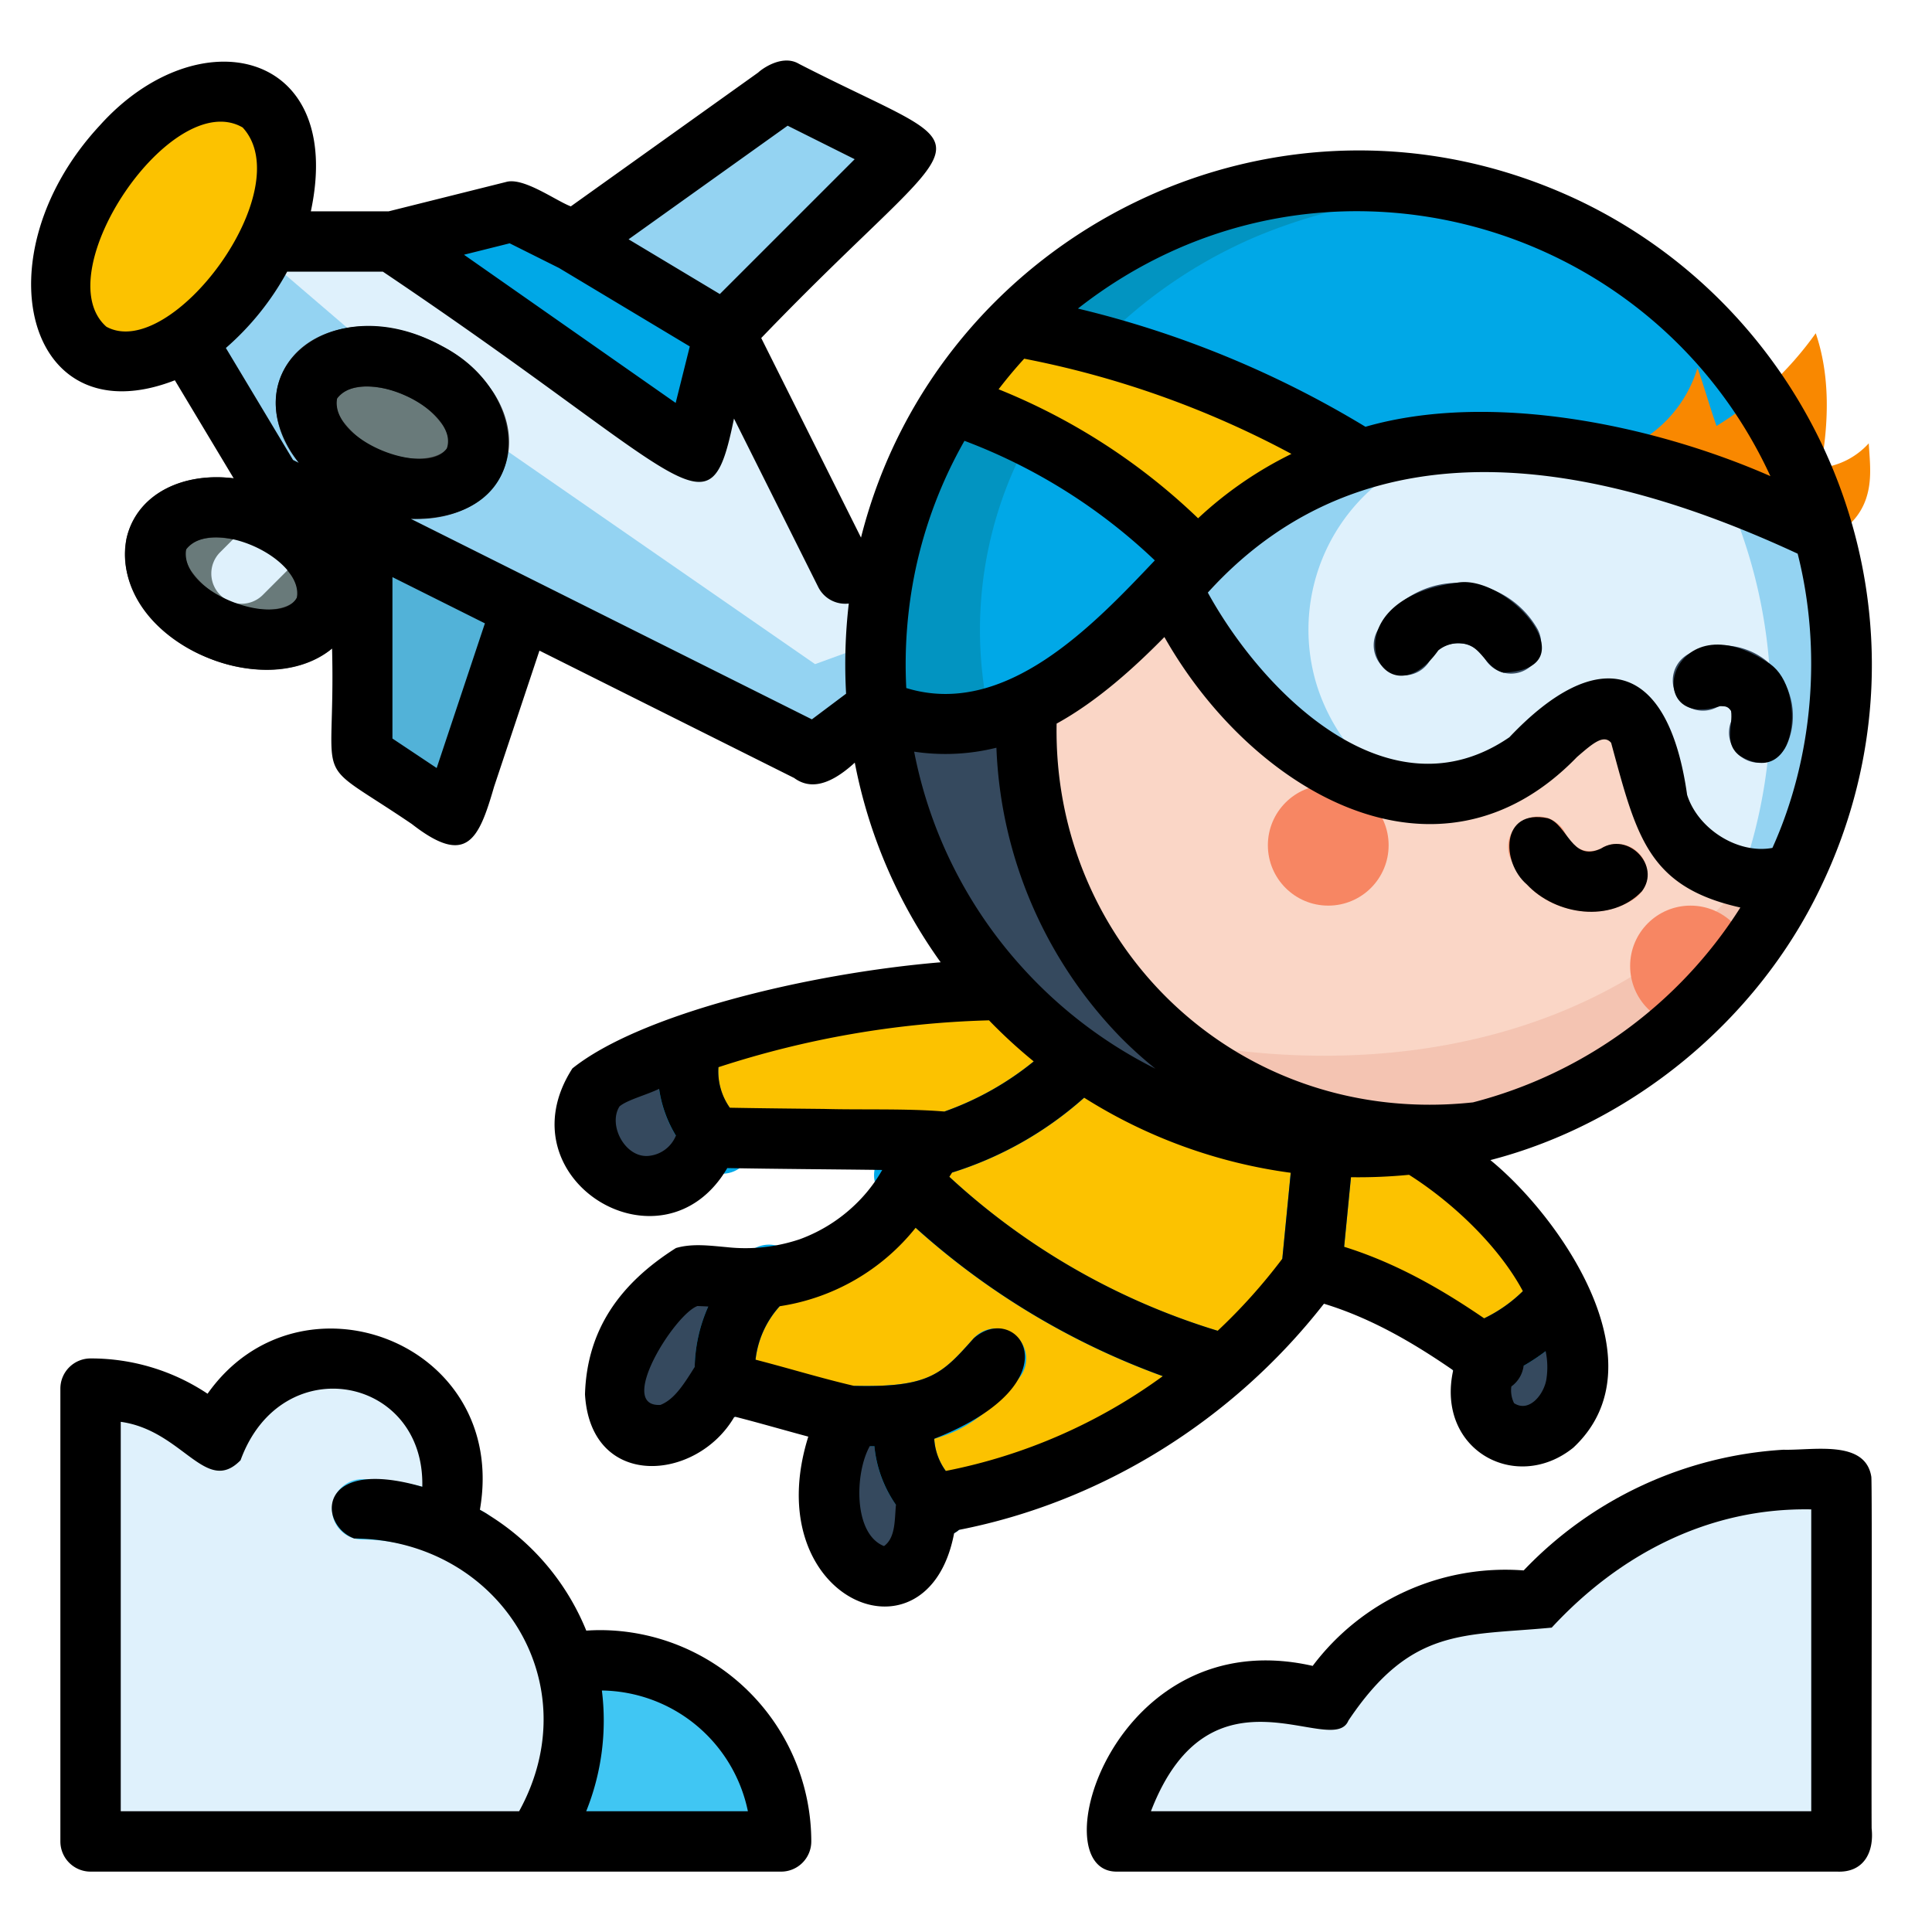 <svg height="512" viewBox="0 0 512 512" width="512" xmlns="http://www.w3.org/2000/svg"><g><g><path d="m144 152-24 64-24-16v-64z" fill="#52b2d8"/><path d="m216 200-144-72-24-40 16-24h40l32-8 16 8 56-40 32 16-48 48 32 64 32-8 24 8z" fill="#dff1fc"/><g fill="#94d3f2"><path d="m216 176-104-72-46.667-40h-1.333l-16 24 24 40 144 72 62.118-46.588z"/><path d="m240 40-32-16-56 40 40 24z"/></g><path d="m104 64 80 56 8-32-40-24-16-8z" fill="#00a8e7"/><ellipse cx="46" cy="60" fill="#fcc200" rx="40" ry="24" transform="matrix(.556 -.831 .831 .556 -29.449 64.838)"/><g><ellipse cx="64" cy="152" fill="#697a7a" rx="16" ry="24" transform="matrix(.399 -.917 .917 .399 -100.913 150.056)"/><path d="m70.648 177.535a40.9 40.9 0 0 1 -16.221-3.527 38.9 38.9 0 0 1 -17.227-14.069c-4.383-6.8-5.31-14.346-2.545-20.7 5.368-12.339 22.464-16.4 38.917-9.243a38.9 38.9 0 0 1 17.228 14.065c4.383 6.8 5.31 14.346 2.545 20.7-3.578 8.227-12.364 12.774-22.697 12.774zm-13.326-35.08c-4.205 0-7.218 1.38-7.994 3.163-.586 1.347-.092 3.461 1.321 5.653a23.159 23.159 0 0 0 10.16 8.065c8.956 3.895 16.561 2.037 17.863-.954.586-1.347.092-3.461-1.321-5.653a23.159 23.159 0 0 0 -10.16-8.065 25.013 25.013 0 0 0 -9.869-2.209z" fill="#333"/></g><path d="m395.852 360.929c-14.867-10.751-30.273-20.343-48.129-24.558-24.145 33.176-61.663 56.621-102.282 62.425-.225 4.936-.482 10.02-3.334 14.289a10.606 10.606 0 0 1 -5.1 4.162c-6.741 2.455-12.507-3.568-14.97-9.669a34.081 34.081 0 0 1 3.905-32.2c-11.631-2.6-23.318-6.475-34.948-9.076-3.314 5.373-6.825 10.954-12.954 13.425a11.494 11.494 0 0 1 -8.569.2c-6.466-2.605-7.151-9.892-6.028-15.918 2-10.717 9.892-20.01 19-26 4.305.135 8.632.371 12.967.646a48.491 48.491 0 0 0 44.138-22.728c2.843-4.544 5.718-9.09 8.7-13.648-20.4-.439-40.557-.4-60.962-.842a16.111 16.111 0 0 1 -30.938 2.223c-2.361-6.551-1.336-15.243 5-18.131a259.046 259.046 0 0 1 104.646-23.229c28.568-.269 56.1 15.183 82.236 26.732 14.444 6.383 28.607 13.755 40.772 23.824s22.3 23.038 27.048 38.1c1.572 4.992 2.546 10.3 1.715 15.463s-3.689 10.195-8.29 12.691-10.968 1.876-14.356-2.114-3.954-13.737.733-16.067z" fill="#fcc200"/><g><g fill="#35495e"><path d="m239.379 374.781a97.814 97.814 0 0 1 -14.071.45c.211.048.424.1.636.15a34.081 34.081 0 0 0 -3.905 32.2c2.463 6.1 8.229 12.124 14.97 9.669a10.611 10.611 0 0 0 5.1-4.162c2.852-4.269 3.109-9.353 3.334-14.289.808-.115 1.613-.25 2.419-.379-5.112-4.778-8.262-15.239-8.483-23.639z"/><path d="m203.015 338.542a48.253 48.253 0 0 1 -7.6.124c-4.335-.275-8.662-.511-12.967-.646-9.11 5.986-17 15.279-19 26-1.123 6.026-.438 13.313 6.028 15.918a11.494 11.494 0 0 0 8.569-.2c6.129-2.471 9.64-8.052 12.954-13.425.435.1.871.208 1.306.309a32.9 32.9 0 0 1 10.71-28.08z"/><path d="m161.356 285.54c-6.336 2.888-7.361 11.58-5 18.131a16.111 16.111 0 0 0 30.938-2.223c.865.018 1.723.026 2.586.043-4.181-5.333-5.971-16.9-6.054-24.914q-11.434 3.96-22.47 8.963z"/></g><path d="m239.552 315.938a48.551 48.551 0 0 1 -36.537 22.6 32.9 32.9 0 0 0 -10.715 28.076c10.987 2.542 22.02 6.119 33.006 8.617a97.814 97.814 0 0 0 14.071-.45 25.638 25.638 0 0 1 .623-6.781 25.638 25.638 0 0 0 -.621 6.781c11.745-1.417 16.7-5.9 24.621-14.781-7.921 8.878-12.876 13.364-24.621 14.781.217 8.4 3.371 18.861 8.481 23.636 29.385-4.719 57.028-18.639 79.005-38.75-30.469-8.9-62.6-24.749-85.228-47.036-.695 1.102-1.396 2.205-2.085 3.307z" fill="#fcc200"/><path d="m416.05 350.957c-.542-1.722-1.164-3.412-1.842-5.078-5.605 5.388-14.836 10.078-21.849 12.56q1.752 1.233 3.493 2.49c-4.687 2.33-4.12 12.079-.733 16.068s9.756 4.61 14.356 2.114 7.459-7.523 8.29-12.691-.143-10.472-1.715-15.463z" fill="#35495e"/><path d="m389 312.857c-11.251-9.313-24.213-16.316-37.524-22.367-.961 9.449-3 36.028-3.916 46.1.053-.073.108-.143.161-.216 16.463 3.886 30.841 12.346 44.636 22.068 7.013-2.482 16.244-7.172 21.849-12.56-5.253-12.91-14.429-24.107-25.206-33.025z" fill="#fcc200"/><path d="m348.23 289.033c-15.554-6.875-31.607-15.131-48.079-20.632-8.006 14.063-27.807 29.442-52.462 35.375 24.655-5.933 44.456-21.312 52.462-35.375-11.2-3.741-22.594-6.209-34.157-6.1a259.111 259.111 0 0 0 -82.168 14.276c.083 8.017 1.873 19.581 6.054 24.914 19.521.383 38.835.379 58.376.8-2.262 3.452-4.45 6.9-6.619 10.341 22.629 22.287 54.759 38.137 85.228 47.036a156.347 156.347 0 0 0 20.7-23.08c.918-10.069 2.955-36.648 3.916-46.1q-1.624-.734-3.251-1.455z" fill="#fcc200"/></g><path d="m152 456a55.716 55.716 0 0 1 -10.04 32h-117.96v-120a47.8 47.8 0 0 1 33.66 13.79 32.009 32.009 0 1 1 59.89 22.51 55.987 55.987 0 0 1 34.45 51.7z" fill="#dff1fc"/><path d="m124.853 416a7.969 7.969 0 0 1 -4.122-1.149 47.916 47.916 0 0 0 -24.731-6.851 8 8 0 0 1 0-16 63.906 63.906 0 0 1 32.989 9.148 8 8 0 0 1 -4.136 14.852z" fill="#40c6f3"/><path d="m141.96 488a56.054 56.054 0 0 0 7.96-47.14 48.031 48.031 0 0 1 57.08 47.14z" fill="#40c6f3"/><path d="m488 392.43v95.57h-192a40.008 40.008 0 0 1 55.11-37.04 55.965 55.965 0 0 1 47.89-26.96 54.9 54.9 0 0 1 7.95.57 95.721 95.721 0 0 1 72.05-32.57c3.03 0 6.04.14 9 .43z" fill="#dff1fc"/><g fill="#00a8e7"><path d="m229.074 383.284c-1.724 0-3.533-.033-5.444-.1a8 8 0 1 1 .536-15.992c22.035.744 25.014-2.6 33.865-12.522a8 8 0 0 1 11.938 10.652c-11.101 12.446-18.397 17.962-40.895 17.962z"/><path d="m247.685 311.778a8 8 0 0 1 -2.168-15.7 79.084 79.084 0 0 0 33.82-19.609 8 8 0 0 1 11.206 11.421 95.133 95.133 0 0 1 -40.682 23.587 8 8 0 0 1 -2.176.301z"/><path d="m347.412 346.288q-.393 0-.79-.038a8 8 0 0 1 -7.182-8.742l3.222-32.9a8 8 0 0 1 15.924 1.56l-3.222 32.9a8 8 0 0 1 -7.952 7.22z"/><path d="m391.675 366.684a8 8 0 0 1 -2.579-15.575 38.3 38.3 0 0 0 16.851-11.472 8 8 0 0 1 12.2 10.352 54.3 54.3 0 0 1 -23.893 16.266 7.985 7.985 0 0 1 -2.579.429z"/><path d="m191.377 311.048a7.965 7.965 0 0 1 -5.009-1.767 32.588 32.588 0 0 1 -11.88-28.436 8 8 0 0 1 15.917 1.629 16.652 16.652 0 0 0 5.991 14.339 8 8 0 0 1 -5.019 14.235z"/><path d="m192.444 375.825a8 8 0 0 1 -7.889-6.732 40.86 40.86 0 0 1 14.189-37.444 8 8 0 0 1 10.148 12.37 24.928 24.928 0 0 0 -8.539 22.536 8.01 8.01 0 0 1 -7.909 9.27z"/><path d="m248.949 407.338a7.965 7.965 0 0 1 -4.722-1.547 31.807 31.807 0 0 1 -11.778-32.691 8 8 0 1 1 15.515 3.908 15.657 15.657 0 0 0 5.721 15.88 8 8 0 0 1 -4.736 14.453z"/><path d="m323.2 369.18a8.016 8.016 0 0 1 -2.209-.312 199.2 199.2 0 0 1 -87.145-51.911 8 8 0 0 1 11.424-11.2 183.157 183.157 0 0 0 80.13 47.731 8 8 0 0 1 -2.2 15.692z"/></g><circle cx="360" cy="176" fill="#fad6c6" r="128"/><g opacity=".4"><path d="m432.12 258.953c-32.4 19.362-72.081 24.12-109.446 18.792a222.325 222.325 0 0 1 -58.347-16.724 127.986 127.986 0 0 0 223.644-82.727c-4.645 33.219-26.821 63.306-55.851 80.659z" fill="#eaaa94"/></g><path d="m421.592 241.594a23.584 23.584 0 0 1 -7.695-1.314 21.85 21.85 0 0 1 -13.741-13.155 8 8 0 1 1 15.075-5.36 6.859 6.859 0 0 0 9.034 3.116 8 8 0 1 1 8.563 13.516 20.907 20.907 0 0 1 -11.236 3.197z" fill="#f99c78"/><path d="m271.834 186.945c-1.531.705-3.09 1.357-4.684 1.935-11.139 4.04-24.218 4.22-34.6-1.019a128.008 128.008 0 0 0 127.45 116.139q4.761 0 9.435-.347c-24.487-3.448-48.535-16.353-65.855-33.443-21.122-20.851-32.994-53.479-31.746-83.265z" fill="#35495e"/><path d="m267.15 188.88c1.594-.578 3.153-1.23 4.684-1.935q.061-1.477.166-2.945-.105 1.467-.166 2.945c11.685-5.378 21.6-14.229 30.726-23.415 2.5-2.52 4.97-5.08 7.46-7.63q-1.515-2.505-3-5.01 1.485 2.505 3 5.01c7.74-7.98 15.59-15.88 24.76-22.11 24.9-16.9 57.28-19.64 86.84-14 19.772 3.771 42.74 13.488 61.781 22.116a128.014 128.014 0 0 0 -251.401 34.094c0 4 .193 7.955.552 11.861 10.38 5.239 23.459 5.059 34.598 1.019z" fill="#00a8e7"/><path d="m267.687 126.746c12.048-28.987 36.692-52.027 65.62-64.214a145.182 145.182 0 0 1 56.659-11 128.093 128.093 0 0 0 -157.966 124.468c0 4 .193 7.955.552 11.861 8.915 4.5 19.818 4.993 29.776 2.485a105.281 105.281 0 0 1 5.359-63.6z" fill="#0294c1"/><path d="m363.34 123.44a256.31 256.31 0 0 0 -94.74-37.05l-16.49 20.71a157.6 157.6 0 0 1 67.84 44.25z" fill="#fcc200"/><path d="m483.627 141.872c5.128-.4 9.231-4.808 10.884-9.678s1.042-9.573.727-14.707a20.129 20.129 0 0 1 -12.741 6.505c2.152-11.775 2.572-24.355-1.307-35.679a90.647 90.647 0 0 1 -26.286 24.57c-1.8-5.04-3.248-10.359-5.051-15.4a33.793 33.793 0 0 1 -25.365 23.343c18.212 10.638 38.371 17.387 59.139 21.046z" fill="#f98800"/><path d="m483.4 141.906c-19.041-8.628-42.009-18.345-61.781-22.116-29.56-5.64-61.94-2.9-86.84 14-9.17 6.23-17.02 14.13-24.76 22.11 10.01 16.65 20.9 33.22 36.89 44.04 17.6 11.92 43.27 14.77 59.23.73 6.79-5.98 14.06-15.28 22.55-12.16 8.32 3.06 8.07 14.56 10.36 23.12a29.512 29.512 0 0 0 24.56 21.15 28.146 28.146 0 0 0 11.734-1.218 128.434 128.434 0 0 0 8.057-89.656z" fill="#dff1fc"/><g fill="#94d3f2"><path d="m483.4 141.906c-8.148-3.692-17.017-7.581-26.044-11.121a136.585 136.585 0 0 1 4 101.635c.746.15 1.5.274 2.257.36a28.146 28.146 0 0 0 11.734-1.218 128.434 128.434 0 0 0 8.057-89.656z"/><path d="m348.825 181.119a49.976 49.976 0 0 1 42.887-63.958c-20.269.362-40.274 5.323-56.932 16.629-9.17 6.23-17.02 14.13-24.76 22.11 10.01 16.65 20.9 33.22 36.89 44.04a60.115 60.115 0 0 0 23.218 9.335 51.227 51.227 0 0 1 -21.303-28.156z"/></g><path d="m372.039 178.989a8 8 0 0 1 -7.028-11.811 24.287 24.287 0 0 1 42.321-.7 8 8 0 1 1 -13.811 8.079 8.288 8.288 0 0 0 -14.441.238 8 8 0 0 1 -7.041 4.194z" fill="#35495e"/><path d="m466.2 202.147a8.005 8.005 0 0 1 -7.293-11.28 2.72 2.72 0 0 0 -3.781-3.5 8 8 0 0 1 -7.646-14.055 18.72 18.72 0 0 1 26.022 24.116 8 8 0 0 1 -7.302 4.719z" fill="#35495e"/><path d="m64 160a8 8 0 0 1 -5.657-13.657l40-40a8 8 0 0 1 11.314 11.314l-40 40a7.976 7.976 0 0 1 -5.657 2.343z" fill="#dff1fc"/><ellipse cx="104" cy="112" fill="#697a7a" rx="16" ry="24" transform="matrix(.399 -.917 .917 .399 -40.189 162.692)"/><path d="m110.648 137.535a40.9 40.9 0 0 1 -16.221-3.527 38.9 38.9 0 0 1 -17.227-14.069c-4.383-6.8-5.31-14.346-2.545-20.7 5.368-12.339 22.463-16.4 38.917-9.243a38.9 38.9 0 0 1 17.228 14.065c4.383 6.8 5.31 14.346 2.545 20.7-3.578 8.227-12.364 12.774-22.697 12.774zm-13.326-35.08c-4.2 0-7.218 1.38-7.994 3.163-.586 1.347-.092 3.461 1.321 5.653a23.159 23.159 0 0 0 10.16 8.065c8.956 3.895 16.562 2.037 17.863-.954.586-1.347.092-3.461-1.321-5.653a23.159 23.159 0 0 0 -10.16-8.065 25.013 25.013 0 0 0 -9.869-2.209z" fill="#333"/><g fill="#f78663"><circle cx="352" cy="224" r="16"/><circle cx="448" cy="256" r="16"/></g></g><g><path d="m424.265 224.881c-7.793 3.658-8.82-6.423-14.086-8.042-12.546-2.614-12.375 11.746-5.561 17.534 7.693 8.228 22.444 10.31 30.5 1.827 5.161-6.76-3.682-15.9-10.853-11.319z"/><path d="m385.967 154.459c-35.613 4.844-19.625 38.762-4.779 17.875a8.445 8.445 0 0 1 6.112-1.82c5.292.272 6.125 6.381 11.1 7.745 23.528-1.021.863-26.524-12.433-23.8z"/><path d="m469.154 176.021c-26.73-18.289-34.895 18.081-13.259 11.1 1.256.122 1.908-.124 2.856 1.284.556 4.016-1.985 8.767 2.357 11.906 15.364 9.089 17.667-17.577 8.046-24.29z"/><path d="m254.136 405.431c37.721-7.366 72.495-28.9 96.72-59.93 12.968 3.947 24.378 10.843 34.16 17.574.027.04.051.083.079.123-4.581 21.131 16.728 32.622 31.833 20.461 23.767-22.15-3.425-61.1-21.96-76.222 37.5-9.706 70.584-36.941 87.406-72.048 33.654-69.453 2.62-150.687-64.243-182.408-79.086-37.234-169.58 8.63-189.955 89.483l-26.442-52.884c57.609-59.9 62.129-45.938 10.02-72.647-4.384-2.638-9.835 1.323-10.818 2.282l-49.666 35.475c-3.945-1.472-12.61-7.853-17.21-6.451.028-.006-31 7.748-31.045 7.761h-20.637c9.181-43.116-30.016-51.681-55.964-22.722-31.957 34.438-19.541 82.842 19.922 67.5l15.591 25.982c-13.564-1.68-25.727 4.24-28.391 15.94-4.736 26.443 35.654 44.448 54.464 29.149.973 38.592-6.3 27.9 21.149 46.531 14.54 11.347 17.727 4.144 21.781-9.872 4.53-13.589 12.008-36.025 12.028-36.085.027.012 56.143 28.073 67.494 33.747 3.387 2.484 8.333 3.041 16.075-4.064a133.988 133.988 0 0 0 22.757 52.908c-35.529 2.987-79.7 13.806-97.588 28.124-18.93 29.38 23.934 55.566 41.04 26.413 13.623.247 27.205.317 41.067.5a40.231 40.231 0 0 1 -7.2 9.214 41.931 41.931 0 0 1 -14.623 9.135 45.1 45.1 0 0 1 -19.358 2.11c-4.442-.387-9.134-1.049-13.493.235-14.824 9.383-23.584 21.614-24.1 38.766 1.5 25.376 29.521 23.2 39.54 6.031.09-.025.176-.058.266-.086 6.1 1.548 12.7 3.474 19.372 5.263-13.586 43.374 31.722 62.2 38.645 25.6a7.9 7.9 0 0 0 1.284-.888zm68.564-52.765a183.409 183.409 0 0 1 -71.108-40.8c.245-.383.485-.753.727-1.13a95.174 95.174 0 0 0 34.989-19.836 136.535 136.535 0 0 0 54.747 19.9l-2.23 22.775a149.381 149.381 0 0 1 -17.125 19.091zm-51.309-95.752a118.717 118.717 0 0 1 -29.13-57.714 55.994 55.994 0 0 0 21.8-1.047 116.367 116.367 0 0 0 32.806 76.64 109.875 109.875 0 0 0 9.331 8.428 120.071 120.071 0 0 1 -34.812-26.307zm138.47 108.238c-.486 4.153-4.525 9.373-8.62 6.7a7.663 7.663 0 0 1 -.718-4.427 7.991 7.991 0 0 0 3.251-5.48 54.418 54.418 0 0 0 5.84-3.875 20.651 20.651 0 0 1 .247 7.082zm-6.288-22.989a38.322 38.322 0 0 1 -10.258 7.206c-10.5-7.177-22.787-14.493-37.1-18.957l1.806-18.438a139.078 139.078 0 0 0 15.391-.638c11.738 7.436 23.888 19.074 30.161 30.827zm-13.216-50.024c-61.941 6.683-111.442-41.264-110.343-100.375 10.9-6 20.778-15.019 28.564-22.946 23.215 41.042 72.579 69.827 109.355 31.782 4.092-3.524 7.028-6.115 9.033-3.745 6.713 24.627 9.637 38.147 34.25 43.644a119.169 119.169 0 0 1 -70.859 51.64zm-48.112-171.848a101.835 101.835 0 0 0 -24.738 17.06 165.521 165.521 0 0 0 -52.87-34.188q3.213-4.2 6.785-8.106a250.586 250.586 0 0 1 70.823 25.234zm127.465 104.409c-9.05 1.711-19.724-4.937-22.61-14.071-5.072-35.958-23.967-39.7-47.094-15.252-31.625 21.685-65.033-11.267-79.918-38.331 43.838-48.4 106.9-33.248 156.31-10.316 6.438 25.359 4.193 53.907-6.688 77.97zm-.534-98.519c-31.076-13.653-74.408-22.575-107.314-13.081a266.59 266.59 0 0 0 -76.2-31.326c62.348-48.936 151.509-25.028 183.514 44.411zm-213.585-9.362a149.4 149.4 0 0 1 50.448 31.694c-16.2 17.075-39.57 41.9-65.865 33.823a122.308 122.308 0 0 1 2.441-31.377 118.956 118.956 0 0 1 12.976-34.136zm-46.861-83.509 17.77 8.881-35.74 35.735-24.181-14.508zm-73.661 31.169 13.078 6.539 34.653 20.792-3.741 14.966-56.1-39.27zm-106.869 22.11c-16.1-14.176 17.348-63.628 36.1-52.811 15.207 16.495-18.945 62.188-36.1 52.811zm61.133 19.029c6.9-9.138 32.514 3.028 29.087 13.226-5.408 7.694-30.977-1.969-29.092-13.226zm-10.661 52.764c-4.347 8.278-31.226-1.012-29.344-12.764 6.772-8.843 31.163 2.203 29.344 12.764zm49.739 7.088-12.688 38.064-11.723-7.815v-42.775l24.515 12.256c-.033.092-.074.178-.104.27zm86.745 25.164-106.3-53.148c33.674.384 32.347-33.611 8.264-45.756-28.486-15.838-56.823 6.1-37.937 30.919l-1.526-.763-17.797-29.666a73.17 73.17 0 0 0 16.24-20.22h25.376c82.968 55.8 86.363 71.438 93.038 38.921l22.329 44.657a8 8 0 0 0 8.095 4.367 139.21 139.21 0 0 0 -.715 23.89zm-43.056 115.666c-6.337.819-11.09-8.126-7.918-13.091 2.017-1.723 7.093-3.012 10.486-4.655a32.907 32.907 0 0 0 4.455 12.4 8.659 8.659 0 0 1 -7.023 5.346zm46.254-12.424c-8.157-.081-16.555-.169-24.94-.319a16.71 16.71 0 0 1 -3.015-10.74 252.432 252.432 0 0 1 71.701-12.417 135.645 135.645 0 0 0 11.848 10.886 79.194 79.194 0 0 1 -23.664 13.282c-10.019-.847-21.816-.406-31.934-.692zm-43.313 78.439c-11.8.691 3.743-24.037 9.795-26.207q1.381.055 2.861.129a41.156 41.156 0 0 0 -3.595 16.022c-3.197 5.157-5.575 8.65-9.065 10.056zm35.585-9.173c-3.409-.947-6.893-1.909-10.4-2.817a25.379 25.379 0 0 1 6.4-14.16 56.947 56.947 0 0 0 36.027-20.793 199.582 199.582 0 0 0 65.5 39.321 144.771 144.771 0 0 1 -57.513 25.12 16.17 16.17 0 0 1 -3.062-8.521c38.41-15.154 22-36.856 10.451-26.618-8.4 9.452-11.712 13.081-31.747 12.582-5.173-1.201-10.499-2.678-15.66-4.114zm23.654 46.589c-8.153-3.2-7.791-19.277-3.8-26.458q.63-.008 1.244-.02a32.484 32.484 0 0 0 5.712 15.54c-.374 3.853-.052 8.681-3.16 10.938z"/><path d="m159 432c-1.215 0-2.424.053-3.63.13a64.7 64.7 0 0 0 -25.921-30.672c-.673-.458-.936-.6-2.269-1.358 7.735-44.464-47.821-65.266-72.173-30.746a55.623 55.623 0 0 0 -31.007-9.354 8 8 0 0 0 -8 8v120a8 8 0 0 0 8 8h183a8 8 0 0 0 8-8 56.064 56.064 0 0 0 -56-56zm-127-55.2c16.441 2.263 22.561 19.593 31.752 10.179 10.8-29.671 48.88-22.408 48.159 7.035-28.221-8.18-27.621 10.2-18.038 13.7 38.088.308 62.524 38.1 43.7 72.285h-105.573zm123.352 103.2a64.335 64.335 0 0 0 4.151-32 40.074 40.074 0 0 1 38.697 32z"/><path d="m495.92 391.357c-1.578-9.888-15.354-6.963-23.267-7.163a103.664 103.664 0 0 0 -68.861 31.985 63.915 63.915 0 0 0 -55.917 25.3c-53.032-12.046-72.351 54.833-51.818 54.518h190.812c6.935.3 9.834-4.994 9.131-11.487-.1-19.455.176-90.619-.08-93.153zm-15.92 88.643h-174.988c15.861-41.181 48.147-13.9 52.325-24.018 16.675-24.892 30.483-22.408 53.885-24.645 18.1-19.588 41.871-31.855 68.778-31.331z"/></g></g></svg>